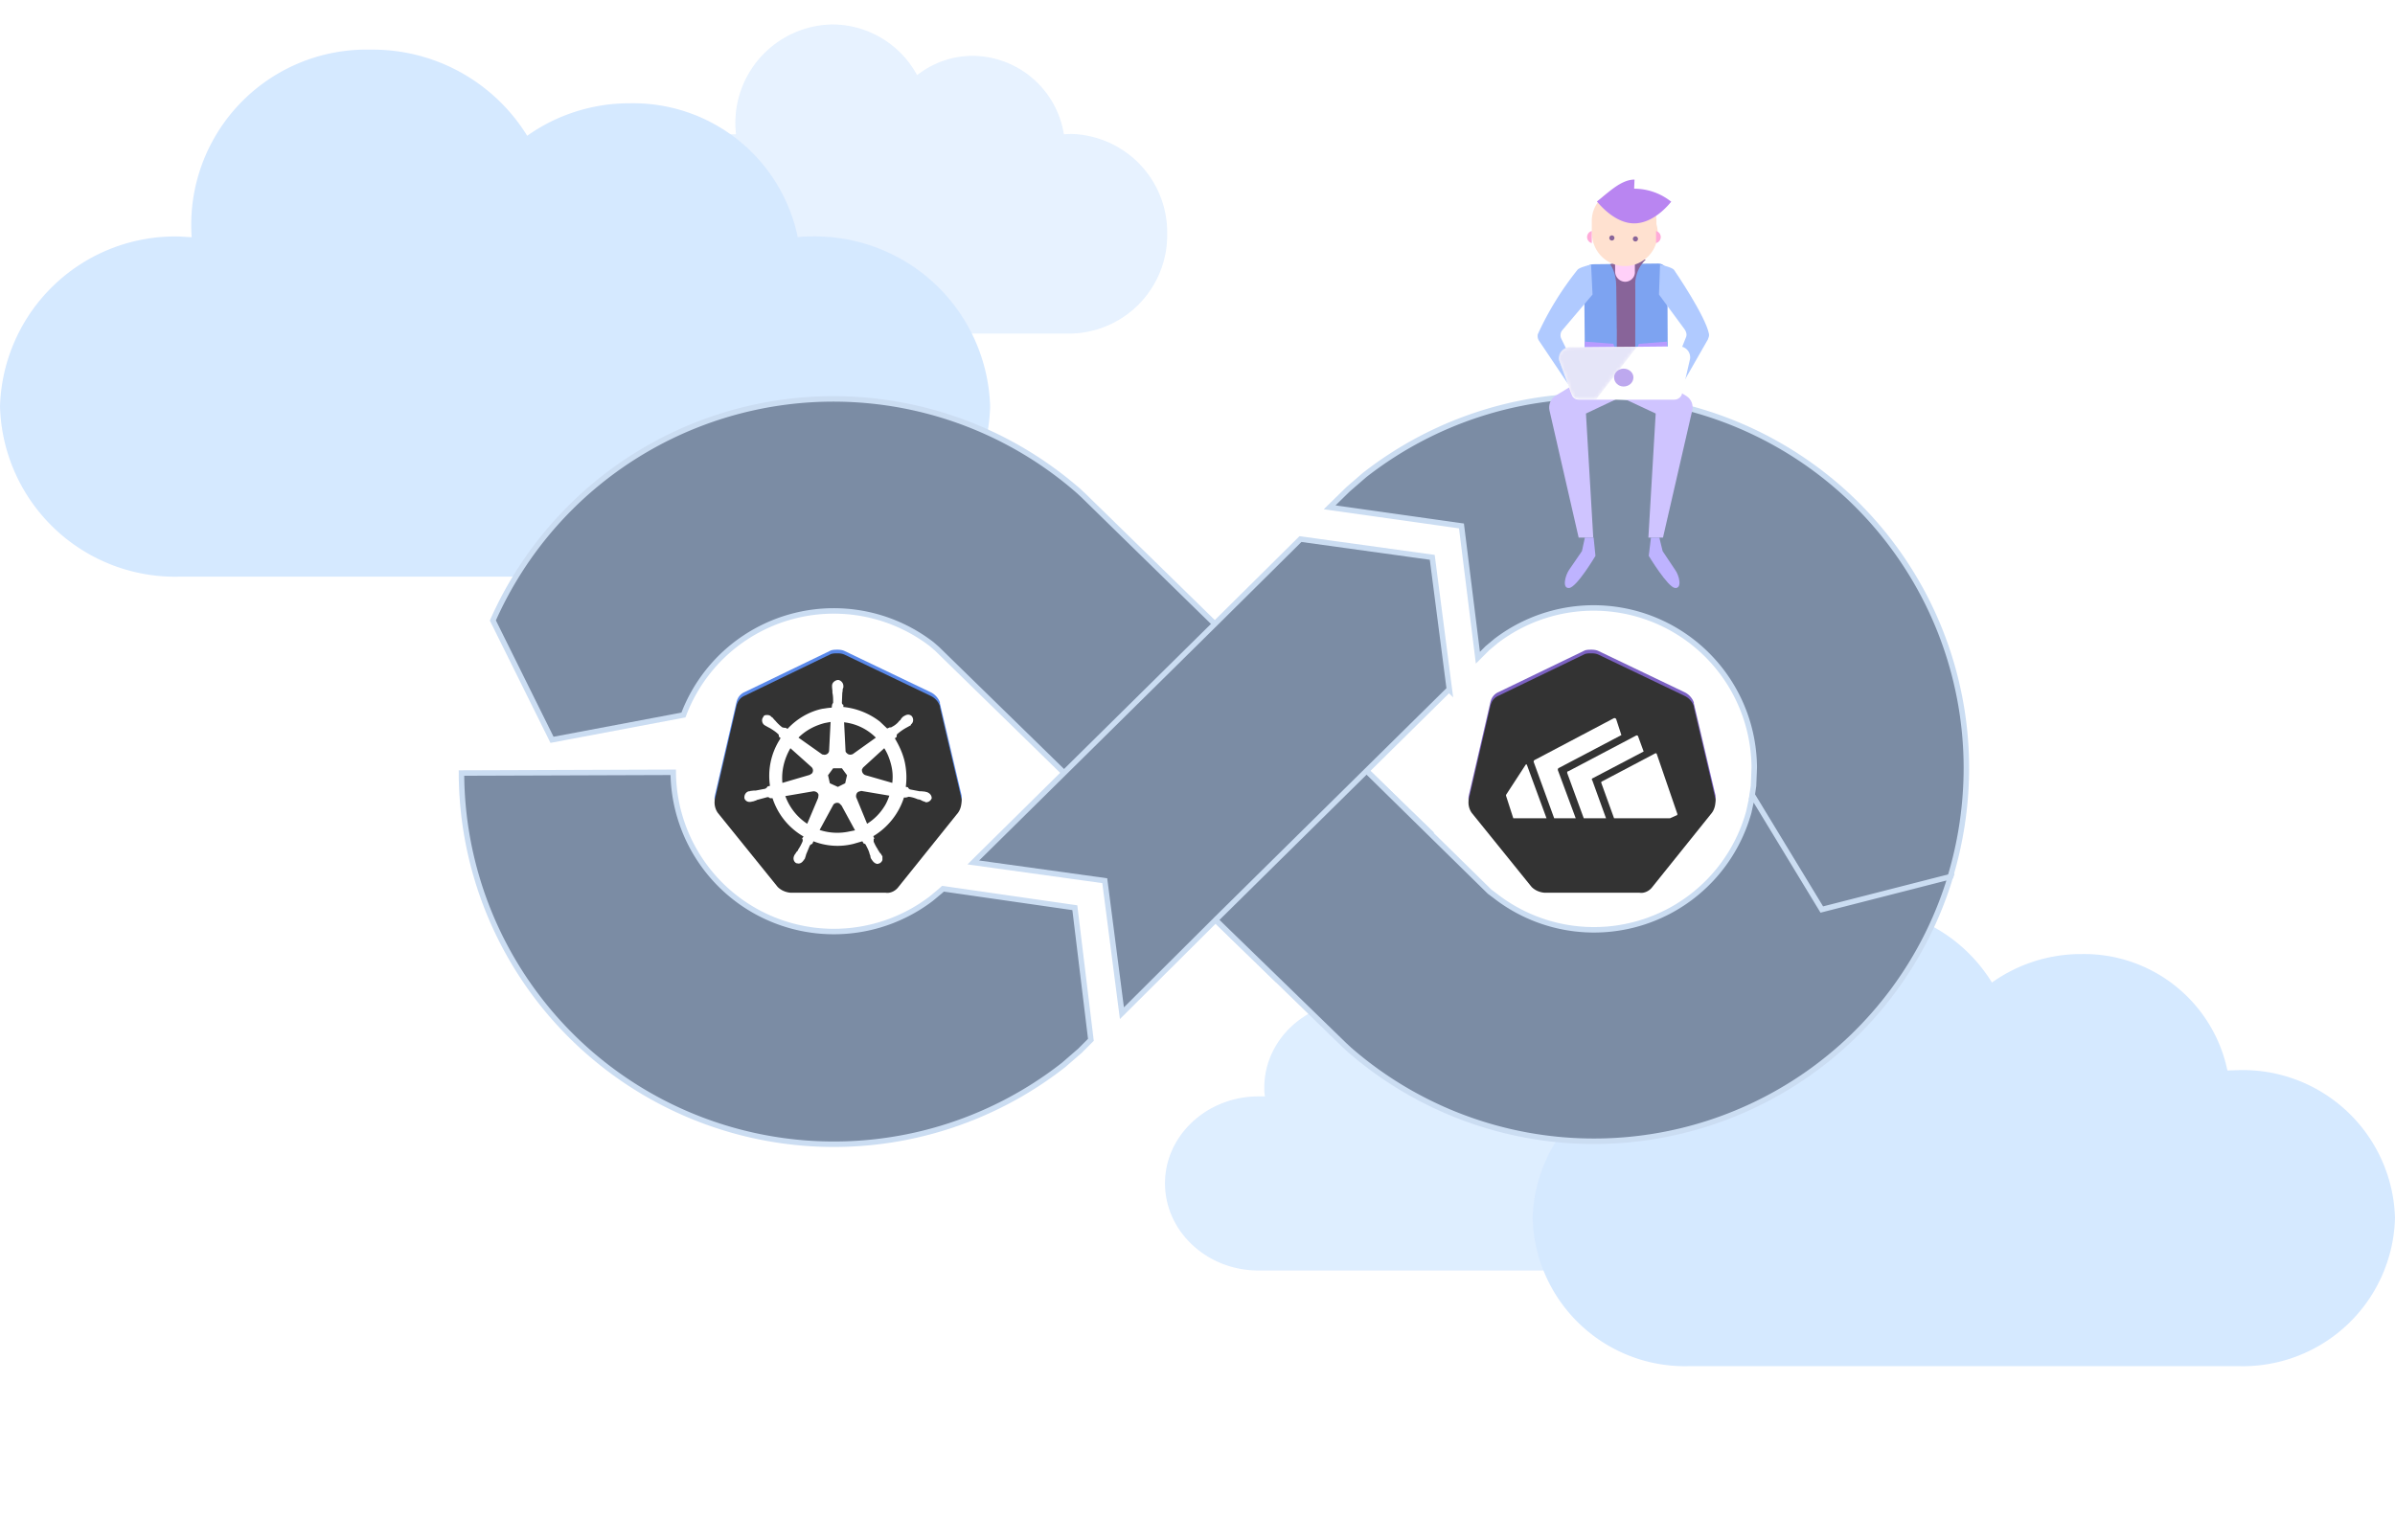 <svg viewBox="0 0 656 422" xmlns="http://www.w3.org/2000/svg" xmlns:xlink="http://www.w3.org/1999/xlink"><defs><path id="a" d="m293.2 30-1.8.1a25.5 25.5 0 0 0 -25-21.5c-5.7 0-11 2-15.2 5.3a26.5 26.5 0 0 0 -23.1-13.9 27 27 0 0 0 -26.5 30.1h-1.8a27 27 0 0 0 -26.8 27.3 27 27 0 0 0 26.7 27.3h93.4a27 27 0 0 0 26.6-27.3 27 27 0 0 0 -26.5-27.4"/><path id="b" d="m434.7 293.7h-1.7a24 24 0 0 0 -24-18.7c-5.5 0-10.6 1.7-14.7 4.5a26 26 0 0 0 -22.3-12c-14.2 0-25.7 10.6-25.7 23.8 0 .8 0 1.6.2 2.4h-1.8c-14.1 0-25.6 10.7-25.6 23.8 0 13.2 11.5 23.9 25.6 23.9h90c14.2 0 25.7-10.7 25.7-23.9 0-13.1-11.5-23.8-25.7-23.8"/><path id="c" d="m222 58.1c-1.2 0-2.3 0-3.5.2a46 46 0 0 0 -46-36.7 48.3 48.3 0 0 0 -28.1 8.9 49.7 49.7 0 0 0 -42.9-23.6 48 48 0 0 0 -49 51.4l-3.3-.2a48 48 0 0 0 -49.2 46.6 48 48 0 0 0 49.2 46.6h172.8a48 48 0 0 0 49.2-46.6 48 48 0 0 0 -49.2-46.6"/><path id="d" d="m613.1 286.5-3 .1a40.1 40.1 0 0 0 -40-31.9 42 42 0 0 0 -24.5 7.8 43.3 43.3 0 0 0 -37.3-20.6 41.7 41.7 0 0 0 -42.6 44.7h-3a41.7 41.7 0 0 0 -42.9 40.4 41.7 41.7 0 0 0 43 40.6h150.2a41.7 41.7 0 0 0 43-40.6 41.7 41.7 0 0 0 -42.9-40.5"/><path id="e" d="m61.7 14.6a5 5 0 0 0 -2.5-2.9l-23.6-11.3c-.6-.3-1.3-.4-2-.4-.5 0-1.2 0-1.8.2l-23.6 11.4c-1.2.5-2 1.5-2.3 2.9l-5.9 25.5a5 5 0 0 0 .8 3.7l16.4 20.3c1 1 2.3 1.5 3.6 1.6h26c1.3.2 2.7-.5 3.5-1.6l16.3-20.3c.8-1.1 1-2.4 1-3.7l-6-25.5z"/><path id="f" d="m61.7 14.6a5 5 0 0 0 -2.5-2.9l-23.6-11.3c-.6-.3-1.3-.4-2-.4-.5 0-1.2 0-1.8.2l-23.6 11.4c-1.2.5-2 1.5-2.3 2.9l-5.9 25.5a5 5 0 0 0 .8 3.7l16.4 20.3c1 1 2.3 1.5 3.6 1.6h26c1.3.2 2.7-.5 3.5-1.6l16.3-20.3c.8-1.1 1-2.4 1-3.7l-6-25.5z"/><pattern id="g" height="6.5" patternUnits="userSpaceOnUse" width="6.5" x="166.6" y="-6.5"/><pattern id="h" height="6.5" patternUnits="userSpaceOnUse" width="6.5" x="312.6" y="260.9"/><pattern id="i" height="6.5" patternUnits="userSpaceOnUse" width="6.5" x="-6.5" y=".4"/><pattern id="j" height="6.5" patternUnits="userSpaceOnUse" width="6.5" x="413.3" y="235.4"/><pattern id="k" height="101.4%" width="100%" y="-1.4%"/><pattern id="l" height="101.4%" width="100%" y="-1.4%"/><linearGradient id="m" x1="53.2%" x2="42.1%" y1="35.5%" y2="30.5%"><stop offset="0" stop-color="#0052cc"/><stop offset=".43" stop-color="#004fc3"/><stop offset="1" stop-color="#0049b0"/></linearGradient><linearGradient id="n" x1="-1341.1%" x2="193.7%" y1="-1016.5%" y2="160.5%"><stop offset="0" stop-color="#0052cc"/><stop offset=".48" stop-color="#0065ff"/><stop offset=".75" stop-color="#1475ff"/><stop offset=".96" stop-color="#2684ff"/></linearGradient><filter id="o" height="118.3%" width="117.8%" x="-8.9%" y="-9.1%"><feGaussianBlur in="SourceAlpha" result="shadowBlurInner1" stdDeviation="5.5"/><feOffset dy="1" in="shadowBlurInner1" result="shadowOffsetInner1"/><feComposite in="shadowOffsetInner1" in2="SourceAlpha" k2="-1" k3="1" operator="arithmetic" result="shadowInnerInner1"/><feColorMatrix in="shadowInnerInner1" values="0 0 0 0 0 0 0 0 0 0 0 0 0 0 0 0 0 0 0.298 0"/></filter><filter id="p" height="118.3%" width="117.8%" x="-8.9%" y="-9.1%"><feGaussianBlur in="SourceAlpha" result="shadowBlurInner1" stdDeviation="5.5"/><feOffset dy="1" in="shadowBlurInner1" result="shadowOffsetInner1"/><feComposite in="shadowOffsetInner1" in2="SourceAlpha" k2="-1" k3="1" operator="arithmetic" result="shadowInnerInner1"/><feColorMatrix in="shadowInnerInner1" values="0 0 0 0 0 0 0 0 0 0 0 0 0 0 0 0 0 0 0.298 0"/></filter><mask id="q" fill="#fff"><path d="m3 .1a3 3 0 0 0 -3 3.6l3.5 9.3c.3.8 1.1 1.4 2 1.4h4.7l11.2-14.4-18.5.1z" fill="#fff" fill-rule="evenodd"/></mask></defs><g fill="none" fill-rule="evenodd" opacity=".8"><g transform="translate(0 6.7)"><g opacity=".6"><use fill="#cbe3ff" xlink:href="#a"/><use fill="url(#g)" fill-opacity=".4" xlink:href="#a"/></g><g opacity=".8"><use fill="#cbe3ff" xlink:href="#b"/><use fill="url(#h)" fill-opacity=".4" xlink:href="#b"/></g><g><use fill="#cbe3ff" xlink:href="#c"/><use fill="url(#i)" fill-opacity=".4" xlink:href="#c"/></g><g><use fill="#cbe3ff" xlink:href="#d"/><use fill="url(#j)" fill-opacity=".4" xlink:href="#d"/></g></g><path d="m436.5 166.7c-9.7 0-19 3.2-26.6 9.1l-2.4 2-2.7 2.6-30.8 30.6 34.2 33.3 1.5 1.2a44 44 0 0 0 69.2-23l1.3-7a44 44 0 0 0 -43.8-48.6v-.1zm-145.4 44.7-34.3-33.5-1.5-1.3a43.9 43.9 0 0 0 -70.9 35 44 44 0 0 0 70.7 34.7l2.4-2"/><path d="m393.9 85.1-2-9z" fill="url(#m)" fill-rule="nonzero" transform="matrix(.921 .391 -.391 .921 206.478 1.928)"/><path d="m534.2 240.2a103.8 103.8 0 0 0 4.4-30 102 102 0 0 0 -164.9-80l-4.5 3.9-5 4.9 36.1 5.1 4.5 36.1 2.6-2.6 2.4-2a44 44 0 0 1 70.7 34.7l-.2 5-.5 3.4c4.8 3.2 7.4 26.7 18.5 31.1 13.6 5.7 35.3-7.6 36-9.6zm-407.8-28.4a102 102 0 0 0 164.9 80l4.5-3.9 3-3-4.4-36.2-36.1-5.2-.8.7-2.4 2a44 44 0 0 1 -70.7-34.6z" fill="#5a6f8d" stroke="#bed4ef" stroke-width="1.5"/><path d="m58.1 186v.1z" fill="url(#n)" fill-rule="nonzero" transform="matrix(.921 .391 -.391 .921 206.478 1.928)"/><path d="m135 170.2 16.3 32.6 36-6.8-52.3-26z"/><path d="m332.4 170.6-35.7-34.9-1.3-1.2a102 102 0 0 0 -160.4 35.5s0 0 0 0l16.2 32.7 36-6.8a44 44 0 0 1 68-19.4l1.5 1.3 34.3 33.5 58.5 56.8 42.2-40-59.4-57.6z" fill="#5a6f8d" stroke="#bed4ef" stroke-width="1.5"/><path d="m534.2 240.2-35.2 9-19-31.3-1 4.6a44 44 0 0 1 -69.4 23l-1.6-1.2-34-33.4-41.3 40.9 35.5 34.5 1.4 1.3a102 102 0 0 0 164.2-46z" fill="#5a6f8d" stroke="#bed4ef" stroke-width="1.5"/><path d="m397 189-4.7-36.3-36.1-5-23.2 23-65.4 64.6-1 1 36 5 4.7 36.3 25.8-25.7 40.5-40 23.3-23z" fill="#5a6f8d" stroke="#bed4ef" stroke-width="1.5"/><g fill-rule="nonzero" transform="translate(195.8 178)"><use fill="#316ce5" xlink:href="#e"/><use fill="url(#k)" fill-opacity=".3" xlink:href="#e"/><use fill="#000" filter="url(#o)" xlink:href="#e"/></g><path d="m253.8 217h-.1l-.3-.1-1-.1h-.5l-2.6-.5a1 1 0 0 1 -.6-.6l-.6-.1c.3-2.3.2-4.6-.3-6.9-.5-2.2-1.5-4.4-2.7-6.4l.5-.4v-.1c0-.2 0-.6.2-.7a13.8 13.8 0 0 1 2.6-1.8l.9-.5.2-.1v-.2c.7-.5.8-1.5.3-2.2-.2-.3-.7-.5-1-.5-.5 0-.8.2-1.2.4l-.3.2a5 5 0 0 0 -.6.7c0 .2-.2.3-.3.3-.5.7-1.2 1.3-2 1.7a1 1 0 0 1 -.4.2h-.3l-.7.3-2-1.9a19.7 19.7 0 0 0 -10-4v-.6c-.3-.1-.4-.3-.4-.6l.1-2.6.1-.6c0-.3 0-.6.2-.9v-.5c0-.7-.6-1.5-1.4-1.6-.4 0-.9.2-1.3.6-.3.3-.4.7-.4 1v.4l.1 1v.5c.2.9.2 1.7.2 2.7l-.3.6v.1l-.1.7c-.9 0-1.7.2-2.6.3-3.7.8-7 2.8-9.5 5.5l-.5-.3h-.4l-.5-.1c-.7-.5-1.4-1.2-1.9-1.8l-.3-.3-.6-.7c-.1 0-.2 0-.3-.2-.3-.3-.7-.4-1.1-.4-.5 0-.9.1-1 .5-.6.7-.4 1.7.2 2.2l.3.2.9.5.4.2c.8.5 1.6 1 2.2 1.6.2.1.3.5.2.7l.5.4-.2.4a18.6 18.6 0 0 0 -2.7 12.7l-.7.2c-.1.3-.3.4-.6.6l-2.6.5h-.5l-.9.1-.3.1h-.2c-.8.2-1.3 1-1.2 1.9.2.7.9 1.1 1.6 1h.3l.1-.1h.3l.9-.3.4-.2h.1l2.6-.7c.3 0 .5.1.7.3h.7a18.8 18.8 0 0 0 8.5 10.5l-.4.5c.2.3.2.6.1.9-.3.7-.7 1.5-1.2 2.2v.1c0 .2-.2.2-.3.4-.2.1-.3.5-.6.8l-.1.2c-.5.9-.2 1.8.5 2.2l.6.1c.6 0 1.1-.4 1.4-.9h.1c0-.2 0-.2.2-.3l.3-.9.1-.4 1-2.4c.2-.3.4-.4.7-.5l.3-.7a18 18 0 0 0 11 .7l2.4-.7.3.5v.1c.3 0 .6.2.7.5.4.8.8 1.5 1 2.4l.2.5c0 .3.1.7.3.9l.1.2.1.1c.3.5.9 1 1.5 1l.6-.2c.3-.2.6-.5.7-.9v-1.1l-.2-.1-.1-.3-.6-.7c0-.2-.1-.3-.3-.4v-.2c-.5-.7-.9-1.5-1.2-2.2v-.8h.2l-.3-.7c4-2.4 7-6.2 8.4-10.6h.6l.7-.2c1 .1 1.8.4 2.5.7h.1l.5.1.8.4.3.1h.2c.1.2.2.2.4.2.7 0 1.3-.5 1.5-1.1 0-.9-.7-1.5-1.4-1.7zm-22.3-2.4-2 1-2.2-1-.5-2.2 1.4-1.9h2.4l1.4 1.9zm12.6-5c.4 1.6.5 3.2.3 4.9l-7.3-2.1c-.7-.2-1.1-.9-1-1.6l.3-.5 5.8-5.3c.9 1.4 1.5 3 1.9 4.6zm-4.2-7.5-6.3 4.5c-.6.3-1.3.2-1.7-.3a.7.7 0 0 1 -.3-.5l-.4-7.9c3.4.4 6.4 1.9 8.7 4.2zm-14-4 1.6-.3-.4 7.8c0 .7-.6 1.2-1.3 1.2l-.6-.1-6.5-4.6c2-2 4.5-3.3 7.2-4zm-9.4 6.9 5.7 5.1c.6.5.6 1.3.2 1.8l-.6.4-7.5 2.2c-.3-3.3.5-6.6 2.2-9.5zm-1.3 13.1 7.6-1.3c.7 0 1.3.4 1.4 1l-.1.8-3 7.1a15.3 15.3 0 0 1 -6-7.6zm17.5 9.7a15.5 15.5 0 0 1 -8.2-.4l3.8-7c.4-.4 1-.6 1.6-.3l.6.6 3.7 6.8zm9.5-6.8a14.8 14.8 0 0 1 -4.7 4.7l-3-7.3c-.1-.7.2-1.3.7-1.5l.7-.2 7.7 1.3c-.4 1.1-.8 2.1-1.4 3z" fill="#fff" fill-rule="nonzero"/><g fill-rule="nonzero" transform="translate(402.3 178)"><use fill="#5b3bb4" xlink:href="#f"/><use fill="url(#l)" fill-opacity=".3" xlink:href="#f"/><use fill="#000" filter="url(#p)" xlink:href="#f"/></g><g fill="#fff" fill-rule="nonzero"><path d="m459.2 223.4c.2 0 .3-.3.2-.5l-5.6-16.3a.3.3 0 0 0 -.4-.2l-14.6 7.7a.3.3 0 0 0 -.2.4l3.5 9.7h15.3z"/><path d="m436 213.7c0-.2 0-.4.3-.5l13.9-7.3-1.5-4.1a.4.4 0 0 0 -.5-.3l-18.6 9.8c-.3 0-.4.3-.3.6l4.5 12.3h6.1l-3.8-10.5z"/><path d="m426.7 211c0-.2 0-.5.3-.6l17.1-9-1.4-4.3a.5.5 0 0 0 -.7-.3l-21.6 11.4a.5.5 0 0 0 -.3.6l5.6 15.4h5.9zm-8.5-1.5 5.4 14.7h-8.9-.2l-2-6.2v-.2l5.4-8.3a.2.2 0 0 1 .3 0"/></g><path d="m456.8 97.8-22.7.2-.2-23.1c0-1.4 1.1-2.5 2.5-2.5l17.8-.2c1.3 0 2.5 1.1 2.5 2.5z" fill="#5d8ced"/><path d="m441 72.4s1.7 2 1.7 6.1l.2 11.8h5v-12s-.4-4.1 2.9-7.2l-5.6.1z" fill="#6a3d7f"/><path d="m445.1 77.2a2.8 2.8 0 0 1 -2.7-2.7l-.1-8.5c0-.2.2-.3.4-.3h4.7c.3 0 .4 0 .4.3v8.4c.1 1.5-1.1 2.8-2.7 2.8" fill="#ffc4f8"/><path d="m453.7 61.4v-.9c0-4.9-4-8.8-8.8-8.8-4.9 0-8.9 4-8.9 8.8v3.6l.1.7a9 9 0 1 0 17.6-3.4" fill="#ffd9c4"/><path d="m442.2 65.2a.7.7 0 1 1 -1.4 0 .7.7 0 0 1 1.4 0m6.4 0a.7.7 0 1 1 -1.3 0 .7.7 0 0 1 1.3 0" fill="#6a3d7f"/><path d="m445.6 108-11.2 5.3 2 34h-4l-8-34.9c-.3-1.5.3-3.1 1.7-4l10.5-6.4z" fill="#c3b5ff"/><path d="m436 63.3a1.7 1.7 0 0 0 0 3.3zm17.6 0a1.7 1.7 0 0 1 0 3.3z" fill="#ff96d0"/><path d="m442.8 106.7h5.1v-27.4h-5z" fill="#6a3d7f"/><path d="m457.8 55.3a16.3 16.3 0 0 0 -10.2-3.6l.1-2.5c-3.8 0-7.4 3.8-10.3 6 2.5 3 6.2 6 10.2 6s7.7-2.9 10.2-6" fill="#a866ed"/><path d="m421.5 93.3c-.3-.5-.4-1.1-.3-1.7a84.2 84.2 0 0 1 10.9-17.7c.6-.7 3.7-1.4 3.7-1.4l.4 8.2-8.3 9.8c-.5.6-.6 1.5-.3 2.2l6.5 13.3-3.4 1z" fill="#9cbdff"/><path d="m451.3 102 10.6 6.5c1.3.8 2 2.4 1.6 4l-8 34.8h-4l2-34-11.1-5.2 9-6z" fill="#c3b5ff"/><path d="m467.8 93c.2-.5.4-1 .3-1.5-1-5-9.2-17-9.6-17.6-.6-.7-3.8-1.4-3.8-1.4l-.3 8.2 7 9.5c.5.7.7 1.5.4 2.2l-5.4 13.6 3.4 1z" fill="#9cbdff"/><path d="m435.7 106.1a2.9 2.9 0 1 1 -5.8 0 2.9 2.9 0 0 1 5.8 0m25.1.6a2.9 2.9 0 1 0 -5.7-.4 2.9 2.9 0 0 0 5.7.4" fill="#ffc4f8"/><path d="m456.6 93.6v12.4s-7 2.6-8 2.5c-1-.2-1-11-1-11l1.3-3.3zm-22.5 0v12.4s7 2.6 8 2.5c1-.2 1-11 1-11l-1.2-3.3z" fill="#a682ff"/><path d="m436.5 147.3.5 5s-5.1 8.6-7.2 8.8c-2 .2-1.1-3.4 0-5l3.5-5.1.8-3.7zm15.7 0-.6 5s5.2 8.6 7.2 8.8 1.2-3.4 0-5l-3.4-5.1-.9-3.7z" fill="#aea0ff"/><path d="m432.5 109.5h26.1c1 0 1.9-.7 2.1-1.6l2.2-9.5a3 3 0 0 0 -3-3.5l-29.9.3a3 3 0 0 0 -2.9 3.5l3.4 9.4c.3.9 1 1.4 2 1.4" fill="#fff"/><path d="m3 .1a3 3 0 0 0 -3 3.6l3.5 9.3c.3.8 1.1 1.4 2 1.4h4.7l11.2-14.4-18.5.1z" fill="#dfdef6" mask="url(#q)" transform="translate(427 95)"/><path d="m447.4 103.4c0 1.4-1.2 2.5-2.7 2.5-1.4 0-2.6-1.1-2.6-2.5 0-1.3 1.2-2.4 2.6-2.4 1.5 0 2.7 1.1 2.7 2.4" fill="#ac92ea"/></g></svg>